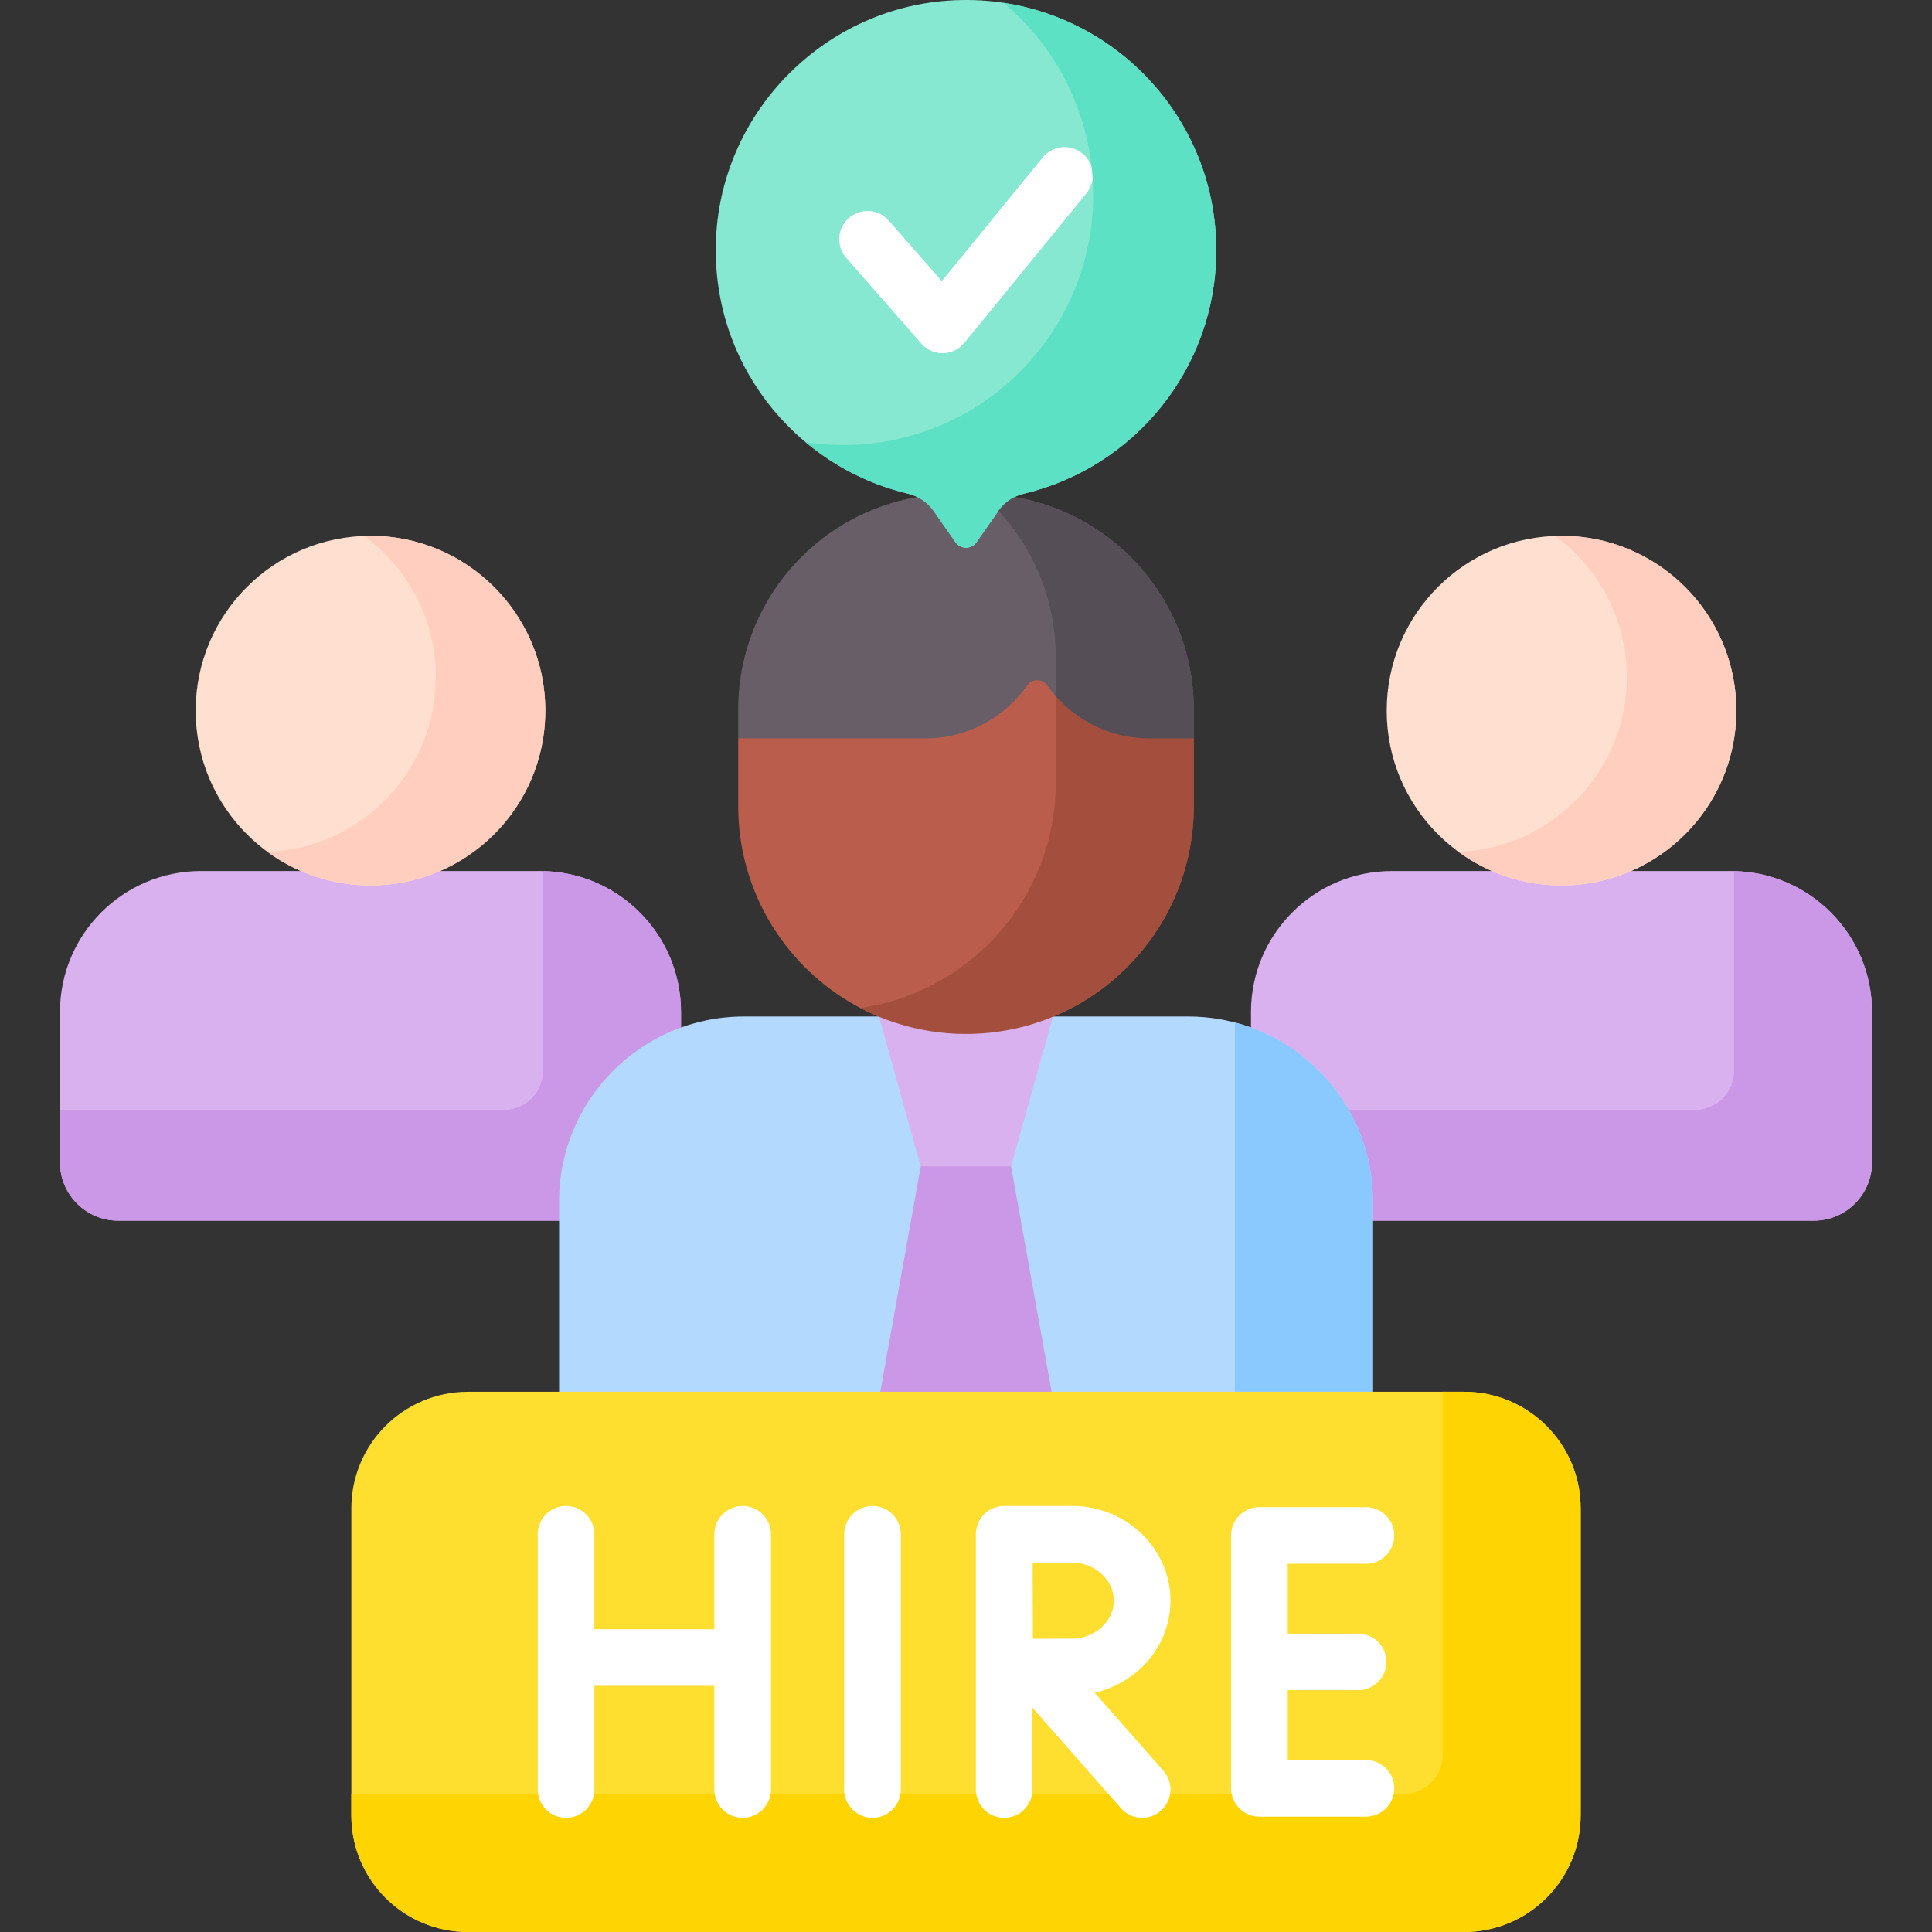 <svg xmlns="http://www.w3.org/2000/svg" xml:space="preserve" viewBox="0 0 512 512">
  <rect x="0" y="0" width="512" height="512" fill="#333333" stroke="none"/>
  <path fill="#d9b1ee" d="M165.025 323.49H31.343c-8.534 0-15.453-6.918-15.453-15.453v-39.823c0-20.645 16.736-37.381 37.381-37.381h89.826c20.645 0 37.381 16.736 37.381 37.381v39.823c0 8.535-6.918 15.453-15.453 15.453z" data-original="#d9b1ee"/>
  <path fill="#cb97e7" d="M143.906 230.854v52.974c0 5.69-4.612 10.302-10.302 10.302H15.891v13.907c0 8.534 6.918 15.453 15.453 15.453h133.682c8.534 0 15.453-6.918 15.453-15.453v-39.823c-.001-20.373-16.303-36.928-36.573-37.36z" data-original="#cb97e7"/>
  <circle cx="98.184" cy="188.328" r="46.328" fill="#ffdfcf" data-original="#ffdfcf"/>
  <path fill="#d9b1ee" d="M480.657 323.49H346.975c-8.534 0-15.453-6.918-15.453-15.453v-39.823c0-20.645 16.736-37.381 37.381-37.381h89.826c20.645 0 37.381 16.736 37.381 37.381v39.823c-.001 8.535-6.919 15.453-15.453 15.453z" data-original="#d9b1ee"/>
  <path fill="#cb97e7" d="M459.538 230.854v52.974c0 5.69-4.612 10.302-10.302 10.302H331.522v13.907c0 8.534 6.918 15.453 15.453 15.453h133.682c8.534 0 15.453-6.918 15.453-15.453v-39.823c-.001-20.373-16.302-36.928-36.572-37.36z" data-original="#cb97e7"/>
  <circle cx="413.816" cy="188.328" r="46.328" fill="#ffdfcf" data-original="#ffdfcf"/>
  <path fill="#bb5d4c" d="M304.518 194.576a31.888 31.888 0 0 1-26.049-13.539 4.385 4.385 0 0 0-3.582-1.864 4.384 4.384 0 0 0-3.582 1.864 31.888 31.888 0 0 1-26.049 13.539h-48.04l-1.576 1.097v17.966C195.639 246.976 222.664 274 256 274s60.361-27.024 60.361-60.361v-17.966l-1.167-1.097z" data-original="#bb5d4c"/>
  <path fill="#b3dafe" d="M363.834 369.866v-51.502c0-27.052-21.93-48.982-48.982-48.982H197.148c-27.052 0-48.982 21.93-48.982 48.982v51.502z" data-original="#b3dafe"/>
  <path fill="#8ac9fe" d="M363.834 369.866v-51.502c0-22.764-15.53-41.897-36.571-47.392v98.893h36.571z" data-original="#8ac9fe"/>
  <path fill="#d9b1ee" d="M245.475 310.512h20.883l1.581-1.399 11.108-39.73h-46.094l11.057 39.73z" data-original="#d9b1ee"/>
  <path fill="#cb97e7" d="m278.876 369.866-10.937-60.753H244.01l-10.899 60.753z" data-original="#cb97e7"/>
  <path fill="#685e68" d="M316.361 195.673h-11.843c-11.142 0-20.99-5.536-26.947-14.006a3.277 3.277 0 0 0-5.369 0c-5.957 8.47-15.805 14.006-26.947 14.006h-49.616v-7.682c0-31.518 25.55-57.068 57.068-57.068h6.585c31.518 0 57.068 25.55 57.068 57.068v7.682z" data-original="#685e68"/>
  <path fill="#fedf30" d="M387.986 512H124.014c-17.069 0-30.905-13.837-30.905-30.905v-81.353c0-17.069 13.837-30.905 30.905-30.905h263.971c17.069 0 30.905 13.837 30.905 30.905v81.353c.001 17.068-13.836 30.905-30.904 30.905z" data-original="#fedf30"/>
  <path fill="#fed402" d="M387.986 368.836h-5.666v96.259c0 5.69-4.612 10.302-10.302 10.302H93.109v5.697c0 17.069 13.837 30.905 30.905 30.905h263.971c17.069 0 30.905-13.837 30.905-30.905v-81.353c.001-17.068-13.836-30.905-30.904-30.905z" data-original="#fed402"/>
  <path fill="#fff" d="M231.22 399.1a7.5 7.5 0 0 0-7.5 7.5v67.636a7.5 7.5 0 0 0 15 0V406.6a7.5 7.5 0 0 0-7.5-7.5zm-34.407 0a7.5 7.5 0 0 0-7.5 7.5v25.158h-31.805V406.6a7.5 7.5 0 0 0-15 0v67.636a7.5 7.5 0 0 0 15 0v-27.478h31.805v27.478a7.5 7.5 0 0 0 15 0V406.6a7.5 7.5 0 0 0-7.5-7.5zm165.179 67.328h-20.739v-18.51h18.657c4.143 0 7.5-3.358 7.5-7.5s-3.357-7.5-7.5-7.5h-18.657v-18.509h20.739c4.143 0 7.5-3.358 7.5-7.5s-3.357-7.5-7.5-7.5h-28.239a7.5 7.5 0 0 0-7.5 7.5v67.019a7.5 7.5 0 0 0 7.5 7.5h28.239c4.143 0 7.5-3.358 7.5-7.5s-3.357-7.5-7.5-7.5zm-71.896-17.846c11.5-2.609 20.088-12.557 20.088-24.404 0-13.828-11.696-25.078-26.072-25.078h-17.974l-.011.001-.011-.001a7.5 7.5 0 0 0-7.5 7.5v67.636c0 4.142 3.357 7.5 7.5 7.5s7.5-3.358 7.5-7.5v-21.675l23.438 26.63a7.48 7.48 0 0 0 5.633 2.545 7.5 7.5 0 0 0 5.627-12.455zm-16.375-14.29-.059-20.192h10.45c6.002 0 11.072 4.615 11.072 10.078s-5.07 10.078-11.072 10.078c-2.408 0-6.644.018-10.391.036z" data-original="#ffffff"/>
  <path fill="#86e8d0" d="M322.316 66.316c0-37.668-31.405-68.001-69.46-66.244-33.807 1.561-61.313 28.886-63.08 62.683-1.719 32.874 20.52 60.847 50.81 68.058 2.746.654 5.182 2.232 6.8 4.545l5.842 8.352c1.346 1.925 4.196 1.925 5.543 0l5.846-8.359c1.608-2.299 4.025-3.88 6.755-4.528 29.211-6.935 50.944-33.175 50.944-64.507z" data-original="#86e8d0"/>
  <path fill="#fff" d="M249.788 93.6a7.5 7.5 0 0 1-5.641-2.558l-19.878-22.693a7.5 7.5 0 0 1 .7-10.583 7.499 7.499 0 0 1 10.583.7l14.035 16.022L276.28 41.79a7.5 7.5 0 1 1 11.619 9.486l-32.302 39.567a7.504 7.504 0 0 1-5.679 2.756l-.13.001z" data-original="#ffffff"/>
  <path fill="#a44f3e" d="M315.194 194.576h-10.675c-9.62 0-18.707-4.378-24.729-11.803v24.577c0 30.434-22.527 55.594-51.814 59.747A60.081 60.081 0 0 0 256.001 274c33.336 0 60.361-27.024 60.361-60.361v-17.966z" data-original="#a44f3e"/>
  <path fill="#554e56" d="M260.057 130.942c12.08 10.464 19.732 25.904 19.732 43.14v10.39c6.033 6.864 14.872 11.201 24.729 11.201h11.843v-7.682c0-31.261-25.14-56.638-56.304-57.049z" data-original="#554e56"/>
  <path fill="#ffcebf" d="M98.184 142c-.562 0-1.119.023-1.676.042 11.511 8.429 18.991 22.036 18.991 37.396 0 25.024-19.843 45.402-44.652 46.286a46.11 46.11 0 0 0 27.337 8.932c25.586 0 46.328-20.742 46.328-46.328S123.771 142 98.184 142zm315.632 0c-.562 0-1.119.023-1.676.042 11.511 8.429 18.991 22.036 18.991 37.396 0 25.024-19.844 45.402-44.652 46.286a46.107 46.107 0 0 0 27.337 8.932c25.587 0 46.328-20.742 46.328-46.328S439.402 142 413.816 142z" data-original="#ffcebf"/>
  <path fill="#5de1c4" d="M265.903.752c27.905 23.296 31.873 64.777 8.778 92.945-15.358 18.732-38.831 26.863-61.162 23.513 7.731 6.456 16.946 11.194 27.069 13.604 2.746.654 5.182 2.232 6.8 4.545l5.842 8.352c1.346 1.925 4.196 1.925 5.543 0l5.846-8.359c1.608-2.299 4.025-3.88 6.755-4.528 29.21-6.934 50.944-33.175 50.944-64.506-.001-33.26-24.489-60.784-56.415-65.566z" data-original="#5de1c4"/>
</svg>
